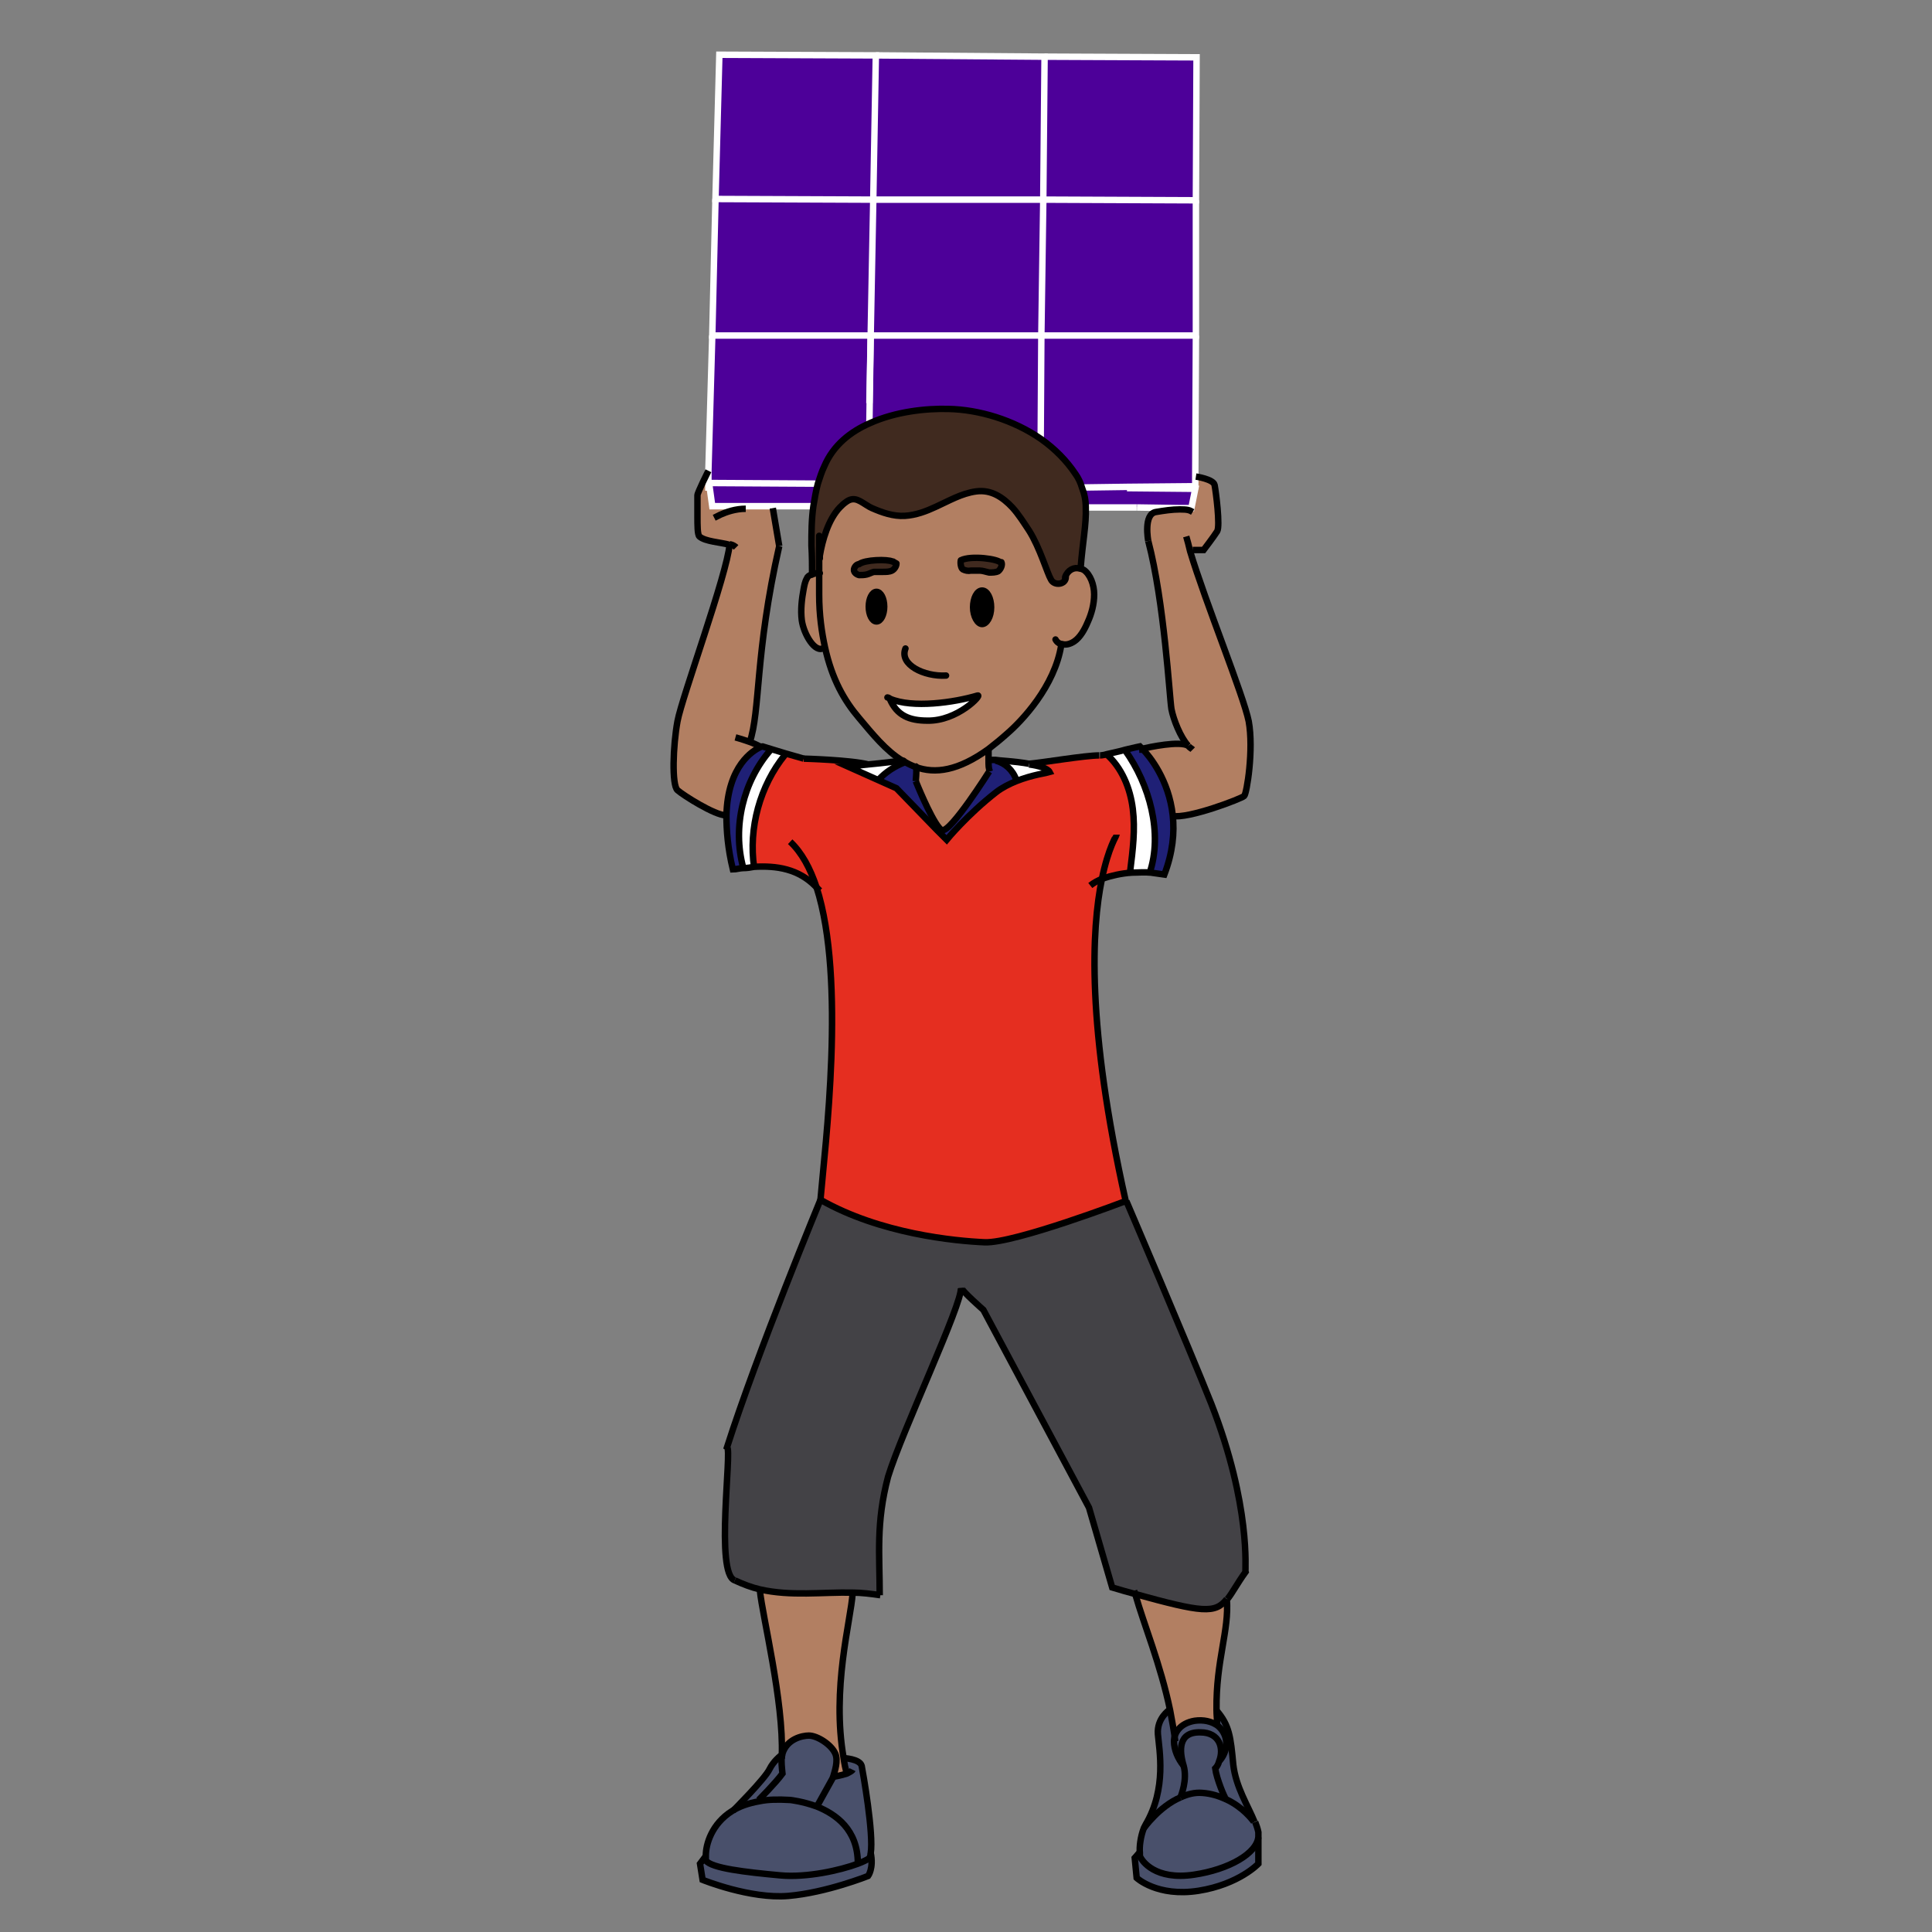<?xml version="1.0" encoding="UTF-8"?><svg id="Layer_5" xmlns="http://www.w3.org/2000/svg" width="300" height="300" viewBox="0 0 300 300"><rect x="0" y="0" width="300" height="300" fill="#808080" stroke="none"/><defs><style>.cls-1{stroke-linecap:round;stroke-linejoin:round;}.cls-1,.cls-2{stroke:#000;}.cls-1,.cls-2,.cls-3{fill:none;}.cls-2,.cls-3{stroke-miterlimit:10;}.cls-3{stroke:#fff;}.cls-4,.cls-5,.cls-6,.cls-7,.cls-8,.cls-9,.cls-10,.cls-11,.cls-12{stroke-width:0px;}.cls-5{fill:#4d0099;}.cls-6{fill:#49506b;}.cls-7{fill:#402a1f;}.cls-8{fill:#434246;}.cls-9{fill:#1f2076;}.cls-10{fill:#b27f62;}.cls-11{fill:#fff;}.cls-12{fill:#e52e20;}</style></defs><path class="cls-6" d="m195.4,285.2v4.1s-2.9,3.3-9.3,4.2c-6.3,1-9.6-2-9.6-2l-.3-3.1.7-.8h0c0,.2,0,.4,0,.5.3.8,2.4,3.8,8.4,2.9,5.4-.8,9.8-3.3,10-5.9h0Z"/><path class="cls-6" d="m195.4,284.5c0,.2,0,.5,0,.7-.2,2.6-4.6,5-10,5.9-5.9.9-8.1-2.2-8.4-2.9,0-.1,0-.3,0-.5,0-.9.1-2.4.6-3.8h0s2.4-3.4,5.7-4.8h0c1.1-.5,2.2-.8,3.4-.7,1.4.1,2.6.5,3.7,1,2.6,1.2,4.1,3.2,4.3,3.5,0,0,0,0,0,0,.2.6.4,1.1.5,1.6Z"/><path class="cls-10" d="m183.2,79.1v-.2h1.8s.7-3,.7-3h-10.6v-.3h10.6v-1.6h0s2.7.4,2.9,1.3c.2,1,.9,6.4.4,7.2-.5.8-2.1,2.9-2.1,2.9h-2.1c2.4,8.1,8.3,22.5,9.1,26.5.8,4.4-.3,11.2-.7,11.6-.4.4-8.7,3.6-11.2,3.1-.6-5.5-3.6-9.2-4.7-10.3,1.3-.3,6-1.3,7.3-.5-1.3-1.3-2.4-4.1-2.6-5.7-.3-1.9-1.1-16.6-3.6-26.1,0,0-.8-4.2,1.2-4.5,1.2-.2,2.5-.4,3.7-.4Z"/><path class="cls-6" d="m191.5,274c.3,3.5,2.3,6.5,3.3,8.9-.3-.3-1.8-2.3-4.3-3.5-.3-.1-1.5-3.2-1.7-4.8.3-.3.5-.7.6-1.1h0c1.6-1.9,1.2-4.3-.4-5.5,0-.9-.1-1.6-.1-2.4h0c2,2.3,2.2,4.1,2.6,8.4Z"/><path class="cls-8" d="m132.4,247.3c-4.7-.1-9.5.6-14.4-.5h0c-1.3-.3-2.6-.8-3.9-1.4-3.1-1-.4-20.2-1.2-20.7,4.6-14.6,14.5-38.4,14.5-38.4,9.3,5.3,20.9,6.5,25.5,6.6s21.9-6.4,21.9-6.4c0,0,9.7,22.7,13.2,31.5,6.2,15.9,5.2,25.8,5.3,26.1-1.3,1.8-2,3.2-2.8,4.2h0c-1.8,2.3-3.8,2.2-14.3-.8-1.1-.3-2.2-.6-3.5-1l-3.6-12.4-16.4-30.7s-3.4-3-3.4-3.4c.3,2.3-9.2,22.4-11.3,29.3-1.9,7.2-1.3,12.2-1.3,18.4-1.4-.3-2.8-.4-4.3-.4Z"/><path class="cls-10" d="m190.5,248.3c.4,5-1.7,9.5-1.6,17.2,0,.8,0,1.6.1,2.4-.9-.6-2.1-1-3.5-.7-2.3.4-3.2,1.7-3.2,3.2-.2-1.7-.4-3.3-.8-4.8-1.5-7.2-4.1-13.4-5.4-18,10.4,2.9,12.5,3.1,14.3.8Z"/><path class="cls-6" d="m188.8,274.6c.2,1.6,1.5,4.7,1.7,4.8-1.1-.5-2.3-.9-3.7-1-1.2,0-2.4.2-3.4.7.1-.2,1.1-2.7.5-4.9-.7-2.3-.9-5.3,2.6-5.2,3,0,3.7,2.5,2.9,4.5-.1.4-.3.8-.6,1.1Z"/><path class="cls-6" d="m189,267.9c1.6,1.2,2,3.6.4,5.5h0c.8-2,0-4.5-2.9-4.5-3.6,0-3.3,2.9-2.6,5.2-.9-1.1-1.5-2.5-1.5-3.8s.9-2.8,3.2-3.2c1.4-.2,2.6.1,3.5.7Z"/><path class="cls-6" d="m183.8,274.2c.7,2.2-.4,4.7-.5,4.9h0c-3.4,1.5-5.7,4.9-5.7,4.9h0c0-.2.2-.4.3-.6,3.3-5.6,2.1-11.5,1.9-14-.2-2.4,1.8-3.8,1.8-3.8.3,1.6.6,3.2.8,4.8,0,1.3.6,2.7,1.5,3.8Z"/><path class="cls-9" d="m181.9,126.6c.3,2.7,0,5.8-1.3,9.2-.7-.1-1.4-.2-2.1-.3h0c2-6.3,0-13.8-3.8-19.1,1.2-.3,2.2-.5,2.2-.5,0,0,.1.1.4.4h0c1.1,1.1,4.1,4.8,4.7,10.3Z"/><path class="cls-11" d="m174.7,116.5c3.8,5.3,5.9,12.9,3.8,19.1h0c-1,0-2,0-2.9,0h0s0-.4,0-.4h0c.4-3.2.8-6.4.4-9.6-.4-3.2-1.7-6.4-4.1-8.5.8-.2,1.9-.4,2.9-.7Z"/><path class="cls-12" d="m171.1,136.5c-1.6,7.7-2.4,22.8,3.7,50,0,0-17.3,6.6-21.9,6.4s-16.2-1.3-25.5-6.6c.7-8.2,4-34.2-.6-48.5-2.7-2.8-6.2-3.3-9.6-3.1-.9-6.2.8-12.7,4.8-17.5h0v-.2c0,0,2.9.8,2.9.8,0,0,7.3.2,10,.9h0c-1.7.2-3.2.4-3.2.4l4.7,2.1,2.9,1.3,6.2,6.4,1.6,1.6s3.2-3.9,7.7-7.4c.9-.7,2.1-1.3,3.1-1.7,2.5-1,4.9-1.3,5.2-1.4-.3-.6-1.7-1-3.2-1.2,2.2-.2,8.7-1.3,10.9-1.3,0,0,.5,0,1.1-.2,2.4,2.1,3.7,5.3,4.1,8.5.4,3.2,0,6.4-.4,9.6h0v.3s0,0,0,0c-1.7.1-3.3.5-4.5.9Z"/><path class="cls-11" d="m163,119.8c-.2.1-2.7.4-5.2,1.4h0c-.5-1.6-1.7-2.8-3.2-3.1h0c.5,0,3.1.1,5.2.5h0c1.5.3,2.8.7,3.2,1.2Z"/><path class="cls-9" d="m154.6,118.1c1.5.4,2.7,1.5,3.2,3h0c-1.1.6-2.2,1.1-3.1,1.8-4.4,3.5-7.7,7.4-7.7,7.4l-1.6-1.6.3-.3h0c.2.2.4.4.5.4,1.3.4,7.3-9.1,7.3-9.1-.1-.5-.2-1.2-.2-1.8h1.2Z"/><path class="cls-7" d="m155.4,87.4c.2.4,0,1.1-.5,1.4-.4.3-1,.3-1.4.2-.5-.1-1-.3-1.5-.3-.4,0-.9,0-1.3,0-.4,0-.9,0-1.3-.2-.4-.2-.4-1-.3-1.4,1.6-.8,5.9-.3,6.2.4Z"/><path class="cls-10" d="m153.5,116.2s0,.8,0,1.8,0,1.2.2,1.8c0,0-6,9.5-7.3,9.1-.2,0-.3-.2-.5-.4-1.4-1.7-3.6-7.2-3.6-7.2.2-2.2,0-2.3,0-2.3h0c3,1.1,6.6.6,11.3-2.8Z"/><path class="cls-4" d="m152.5,91.7c.8,0,1.4,1.2,1.4,2.6s-.7,2.6-1.4,2.6-1.4-1.2-1.4-2.6.6-2.6,1.4-2.6Z"/><path class="cls-11" d="m151.7,108c.8-.2-3.1,4-7.8,3.9-2.8,0-4.7-.8-5.8-3.3h0c3.5,1.4,9.9.5,13.6-.6Z"/><path class="cls-9" d="m145.8,128.5h0l-.3.3-6.2-6.4-2.9-1.3h0c1.1-1.2,2.5-2.2,4-2.7v-.2c.6.3,1.2.6,1.8.8h0s.2,0,0,2.3c0,0,2.2,5.5,3.6,7.2Z"/><path class="cls-11" d="m140.5,118.3v.2c-1.6.6-3,1.5-4.1,2.7h0s-4.7-2.1-4.7-2.1c0,0,1.5-.2,3.2-.3,2.4-.3,5.2-.6,5.4-.6h0c.1,0,.2.1.3.2Z"/><path class="cls-7" d="m139.1,87.5c0,.5-.2.9-.7,1.1-.4.2-.9.2-1.4.2-.5,0-.9-.1-1.4,0-.4,0-.8.2-1.1.4-.4.1-.8.2-1.2.1-.4,0-.8-.4-.8-.8,0-.4.4-1,.8-.9.9-.7,4.3-.8,5.2-.4,0,0,.4.2.5.3Z"/><ellipse class="cls-4" cx="136.1" cy="94.2" rx="1.2" ry="2.3"/><path class="cls-6" d="m135.2,287.8c.5,2.4-.4,3.6-.4,3.6,0,0-6.5,2.6-12.4,3.1-5.9.5-13.3-2.5-13.3-2.5l-.4-2.5.9-1.2h0c0,.3,0,.6,0,.8.8,1.2,6.1,1.8,11.5,2.3,4.2.4,9.4-.8,12.1-1.8.8-.3,1.4-.6,1.7-.8.2-.1.3-.4.3-.8h0Z"/><path class="cls-6" d="m131.5,275.4c-.2-.8-.4-1.6-.5-2.5h0s2.5.1,2.8,1.2c.2,1,1.9,10.6,1.4,13.6,0,.4-.2.7-.3.8-.3.2-.9.5-1.7.8,0-5.2-3.4-7.6-6.4-8.8l2.5-4.5s0-.1.1-.3c0,0,1.2-.2,2.1-.5Z"/><path class="cls-6" d="m126.8,280.6c3,1.2,6.4,3.6,6.4,8.8-2.7,1-7.9,2.2-12.1,1.8-5.4-.5-10.6-1.1-11.5-2.3,0-.2,0-.5,0-.8,0-1.7.9-4.9,4.1-6.9,1.1-.7,2.5-1.2,4.2-1.5,1.4-.3,3-.3,4.8-.2,0,0,1.9.2,4.1,1Z"/><path class="cls-10" d="m132.4,247.3h0c-.3,4.3-3.3,14.8-1.4,25.6.1.8.3,1.7.5,2.5-.9.3-2.1.5-2.1.5.2-.7.8-2.4.3-3.5-.6-1.4-2.8-2.8-4.1-2.8-1,0-3.4.5-4.1,2.8,0,0,0,0-.1,0,.2-8.4-3.1-21.5-3.4-25.6h0s0-.2,0-.2c4.8,1.1,9.7.4,14.4.5h0Z"/><path class="cls-7" d="m168.5,78.8h0c0-1.1-.2-2.1-.6-3.1-.2-.7-.6-1.4-1-2.1-1.3-2.2-3.2-3.9-5.3-5.4-4.3-3-9.7-4.5-14.4-4.7-3.5-.1-8.2.4-12.2,2.2-3,1.4-5.7,3.5-7.1,6.7-.4.9-.7,1.8-1,2.7-.3,1.2-.5,2.3-.7,3.5-.3,2.1-.3,4.2-.3,6.1,0,1.7,0,3.2.1,4.5.4-.2.9-.2,1.2-.2,0-1,0-1.9,0-2.8.4-2.4,1.3-5.6,3.1-7.5.3-.3.6-.6.9-.8,1.4-1,2.3,0,3.7.7,0,0,0,0,0,0,.1,0,.3.1.4.2,1.6.8,3.3,1.3,5.1,1.2,1.7,0,3.3-.7,4.8-1.4,2.1-1,4.1-2.1,6.3-2.4,2.3-.3,4.1.8,5.6,2.5,1,1.1,1.8,2.4,2.6,3.6,1.7,2.7,2.8,6.6,3.4,7.6.6,1,2.4.9,2.3-.4h0c.4-1.1,1.4-1.6,2.3-1.3h0c.3-4,.9-6.9.8-9.5Z"/><path class="cls-6" d="m129.7,272.4c.5,1.1,0,2.9-.3,3.5,0,.2-.1.3-.1.3l-2.5,4.5c-2.2-.9-4.1-1-4.1-1-1.9-.2-3.4,0-4.8.2h0s0-.1,0-.1c0,0,2.7-2.6,3.7-4.1-.2-1-.3-1.9-.1-2.6,0-.2,0-.4.1-.5.7-2.3,3.1-2.7,4.1-2.8,1.3,0,3.5,1.4,4.1,2.8Z"/><path class="cls-10" d="m168.3,88.5c-.2-.1-.4-.2-.6-.2-.9-.2-1.9.3-2.3,1.3h0c0,1.2-1.8,1.4-2.3.4-.6-1-1.7-4.9-3.4-7.6-.8-1.2-1.6-2.5-2.6-3.6-1.5-1.6-3.3-2.8-5.6-2.5-2.3.3-4.3,1.5-6.3,2.4-1.5.7-3.1,1.3-4.8,1.4-1.8.1-3.5-.5-5.1-1.2-.1,0-.3-.1-.4-.2,0,0,0,0,0,0-1.4-.8-2.3-1.8-3.7-.7-.3.2-.6.5-.9.8-1.8,1.9-2.7,5.1-3.1,7.5,0,1,0,1.9,0,2.8-.3,0-.8,0-1.2.2-.4.1-.7.3-.8.6-.3.5-.4,1.1-.5,1.6-.3,1.6-.5,3.3-.3,4.9.3,2.2,2.1,5.2,3.4,4.3h.3c1.1,5,3,8.2,5.3,10.9,2.1,2.5,4.2,5.1,6.7,6.6h0c.1,0,.2.1.3.2.5.3,1.1.6,1.7.8,3,1.1,6.6.6,11.3-2.8.9-.7,1.9-1.5,2.9-2.4,2.2-1.9,7.4-7.3,8.4-13.8h0c.6.1,1.3,0,1.9-.5.9-.7,1.6-1.8,2.1-3,.6-1.3,1-2.8,1-4.3,0-1.5-.6-3.1-1.6-3.8Zm-32.1,8c-.6,0-1.2-1-1.2-2.3s.5-2.3,1.2-2.3,1.2,1,1.2,2.3-.5,2.3-1.2,2.3Zm1-7.6c-.5,0-.9-.1-1.4,0-.4,0-.8.2-1.1.4-.4.1-.8.2-1.2.1-.4,0-.8-.4-.8-.8,0-.4.4-1,.8-.9.9-.7,4.3-.8,5.2-.4,0,0,.4.2.5.3,0,.5-.2.9-.7,1.1-.4.2-.9.2-1.4.2Zm6.9,23.1c-2.8,0-4.7-.8-5.8-3.3h0c3.5,1.4,9.9.5,13.6-.6.8-.2-3.1,4-7.8,3.9Zm8.5-14.9c-.8,0-1.4-1.2-1.4-2.6s.6-2.6,1.4-2.6,1.4,1.2,1.4,2.6-.7,2.6-1.4,2.6Zm2.4-8.1c-.4.3-1,.3-1.4.2-.5-.1-1-.3-1.5-.3-.4,0-.9,0-1.3,0-.4,0-.9,0-1.3-.2-.4-.2-.4-1-.3-1.4,1.6-.8,5.9-.3,6.2.4.2.4,0,1.1-.5,1.4Z"/><path class="cls-11" d="m119.7,116.4h0c0,0,2.3.6,2.3.6v.2c0,0,0,0,0,0-3.9,4.8-5.7,11.4-4.8,17.5-.6,0-1.2.1-1.7.2h0s0-.2,0-.2c-1.7-6.3,0-13.4,4.3-18.3Z"/><path class="cls-6" d="m117.9,279.7h0c-1.7.4-3.1,1-4.2,1.6,0,0,5.1-5,5.7-6.5.6-1.2,1.6-2.1,2-2.3,0,.2,0,.3,0,.5-.1.7,0,1.6.1,2.6-1.1,1.5-3.7,4.1-3.7,4.1Z"/><path class="cls-9" d="m112.8,126.7c.2-7.8,4.1-10.1,5.3-10.6.2,0,.3-.1.3-.1l1.3.4h0c-4.3,4.9-6,12.1-4.3,18.3v.2s0,0,0,0c-.5,0-1.1.1-1.6.2-.8-3.3-1.1-6.1-1-8.4Z"/><path class="cls-10" d="m116.4,115.2c1.7-4.9.8-13.8,4.6-30.5l-1-5.9-2.5-.3h-7s-.4-2.9-.4-2.9h-.2v-2.6c0,0-1.6,3.4-1.6,3.8s0,1.7,0,3.2,0,2.9.3,3.2c.9.8,3.3.9,4.7,1.3h0c-.4,4.7-7.4,23.7-8.1,27.5-.7,3.8-.9,9.9,0,10.7.9.8,5.8,3.9,7.5,3.9h.1c.1-7.8,4.1-10.1,5.3-10.6h0c-.4-.4-1-.6-1.6-.8Z"/><path class="cls-5" d="m162.2,8.8l-26.2-.2-24.3-.2-.6,22.4-.6,21.2-.5,21.1v2.6c0,0,.2,0,.2,0l.4,2.8h6.9s.1,0,.1,0h8.7c.2-1.1.4-2.3.7-3.5.2-.9.6-1.9,1-2.7,1.4-3.3,4.1-5.4,7.1-6.7,4-1.8,8.7-2.3,12.2-2.2,4.7.1,10.1,1.7,14.4,4.7,2.1,1.5,3.9,3.3,5.3,5.4.5.7.8,1.4,1,2.1.4,1,.6,2,.6,3.1h0s7.9,0,7.9,0h6.7s1.8,0,1.8,0l.7-3v-23.8s0-20.9,0-20.9V8.9c0,0-23.5-.2-23.5-.2Z"/><line class="cls-3" x1="135.2" y1="52.1" x2="135" y2="62.6"/><polyline class="cls-3" points="110.2 75.7 110 75.7 110 73.1 110.6 52.1"/><line class="cls-3" x1="135" y1="65.7" x2="135.2" y2="52.1"/><line class="cls-3" x1="161.7" y1="52.1" x2="135.2" y2="52.1"/><polyline class="cls-3" points="185.7 52.1 185.6 74 185.6 75.5 175 75.6 167.9 75.7"/><line class="cls-3" x1="161.6" y1="68.2" x2="161.7" y2="52.1"/><polyline class="cls-3" points="185.7 31.1 185.7 52.1 161.7 52.1 162 31"/><polyline class="cls-3" points="162.2 8.8 185.8 8.9 185.7 31.1 162 31"/><polyline class="cls-3" points="136 8.6 162.2 8.8 162 31 135.6 31"/><polyline class="cls-3" points="135.6 31 135.2 52.1 110.6 52.1 111.1 30.9"/><polygon class="cls-3" points="135.6 31 111.1 30.9 111.7 8.5 136 8.6 135.6 31"/><line class="cls-3" x1="176.5" y1="78.8" x2="168.5" y2="78.8"/><polyline class="cls-3" points="175 75.8 185.6 75.9 185 78.9 183.2 78.9 176.6 78.8"/><polyline class="cls-3" points="126.3 78.6 117.6 78.6 117.5 78.6 110.6 78.6 110.2 75.7 110.1 75 127 75.1"/><line class="cls-3" x1="176.6" y1="78.8" x2="176.5" y2="78.8"/><line class="cls-2" x1="120" y1="78.9" x2="121" y2="84.8"/><path class="cls-2" d="m185.7,74s2.7.4,2.9,1.3c.2,1,.9,6.4.4,7.2-.5.8-2.1,2.9-2.1,2.9h-1.7"/><path class="cls-2" d="m184.2,83.3c.2.7.4,1.4.6,2.3,2.4,8,8.3,22.4,9.1,26.4.8,4.4-.3,11.2-.7,11.6-.4.4-8.7,3.6-11.2,3.1h0"/><path class="cls-2" d="m184.5,115.8c.2.3.5.4.7.6"/><path class="cls-2" d="m178.3,84c2.5,9.5,3.3,24.3,3.6,26.1.3,1.6,1.4,4.4,2.6,5.7"/><path class="cls-2" d="m177.2,116.3c1.3-.3,6-1.3,7.3-.5h0"/><path class="cls-2" d="m176.9,116.4s.1,0,.4,0"/><path class="cls-2" d="m178.3,84s-.8-4.2,1.2-4.5c1.2-.2,2.5-.4,3.7-.4s1.5.1,2,.4"/><path class="cls-2" d="m113.3,84.5c.5.1.8.3,1,.5"/><path class="cls-2" d="m110,73.1s-1.7,3.4-1.7,3.8,0,1.7,0,3.2,0,2.9.3,3.2c.9.8,3.3.9,4.7,1.3"/><path class="cls-2" d="m113.3,84.5h0c-.4,4.7-7.4,23.7-8.1,27.5-.7,3.8-.9,9.9,0,10.7.9.8,5.8,3.9,7.5,3.9"/><path class="cls-2" d="m114.2,114.5s1.1.3,2.2.7c.6.2,1.2.5,1.6.7"/><path class="cls-2" d="m121,84.8c-3.8,16.7-2.9,25.6-4.6,30.5"/><path class="cls-2" d="m142.2,119s.2,0,0,2.3"/><path class="cls-2" d="m153.5,116.2s0,.8,0,1.8,0,1.2.2,1.8"/><path class="cls-2" d="m159.8,118.6c-2.2-.4-4.7-.5-5.2-.6h-1"/><path class="cls-2" d="m140.2,118.1c-.2,0-3.1.4-5.4.6-1.7.2-3.2.3-3.2.3l4.7,2.1,2.9,1.3,6.2,6.4,1.6,1.6s3.2-3.9,7.7-7.4c.9-.7,2.1-1.3,3.1-1.7,2.5-1,4.9-1.3,5.2-1.4-.3-.6-1.7-1-3.2-1.2"/><path class="cls-2" d="m153.6,119.8s-6,9.5-7.3,9.1c-.2,0-.3-.2-.5-.4-1.4-1.7-3.6-7.2-3.6-7.2"/><path class="cls-2" d="m159.8,118.6h0c2.2-.2,8.7-1.3,10.9-1.3"/><path class="cls-2" d="m170.8,117.3c0,0,.5,0,1.1-.2.8-.2,1.9-.4,2.9-.7,1.2-.3,2.2-.5,2.2-.5,0,0,.1.1.4.4h0c1.1,1.1,4.1,4.8,4.7,10.3.3,2.7,0,5.8-1.3,9.2-.7-.1-1.4-.2-2.1-.3-1-.1-2,0-2.9,0-1.7.1-3.3.5-4.5.9-.8.3-1.5.7-2,1.1"/><path class="cls-2" d="m134.8,118.7c-2.7-.7-10-.9-10-.9"/><path class="cls-2" d="m124.8,117.8l-2.8-.8-2.3-.7-1.3-.4s-.1,0-.3.1c-1.1.5-5.1,2.8-5.3,10.6,0,2.3.2,5.1,1,8.4.5,0,1.1-.2,1.6-.2.6,0,1.2-.1,1.7-.2,3.5-.2,6.9.3,9.6,3.1.2.2.4.4.6.6"/><path class="cls-2" d="m173.4,129.6c0,.1-1.3,2-2.3,6.9-1.6,7.7-2.4,22.8,3.7,50,0,0-17.3,6.6-21.9,6.4s-16.2-1.3-25.5-6.6c.7-8.2,4-34.2-.6-48.5-1-3-2.3-5.4-4.1-7.1"/><path class="cls-2" d="m136.6,247.7c0-6.3-.6-11.2,1.3-18.4,2.1-6.9,11.6-27,11.3-29.3"/><path class="cls-2" d="m127.4,186.3s-9.8,23.7-14.5,38.4c.8.5-1.9,19.7,1.2,20.7"/><path class="cls-2" d="m190.5,248.3c-1.8,2.3-3.8,2.1-14.3-.8-1.1-.3-2.2-.6-3.5-1l-3.6-12.4-16.4-30.7s-3.4-3-3.4-3.4"/><path class="cls-2" d="m174.9,186.5s9.7,22.7,13.2,31.5c6.2,15.9,5.2,25.8,5.3,26.1-1.3,1.8-2,3.2-2.8,4.2"/><path class="cls-2" d="m114.1,245.4c1.3.6,2.6,1.1,3.9,1.4h0c4.8,1.1,9.7.4,14.4.5,1.4,0,2.9.2,4.3.4"/><path class="cls-2" d="m118,247c.4,4,3.7,17.2,3.4,25.6,0,.2,0,.3,0,.5"/><path class="cls-2" d="m132.4,247.4c-.3,4.3-3.3,14.8-1.4,25.6.1.8.3,1.7.5,2.5,0,0,0,0,0,.1"/><path class="cls-2" d="m176.1,247l.2.6c1.3,4.6,3.9,10.8,5.4,18,.3,1.6.6,3.2.8,4.8"/><path class="cls-2" d="m189,268.2c0,0,0-.2,0-.3,0-.9-.1-1.6-.1-2.4-.1-7.7,2-12.3,1.6-17.2h0"/><path class="cls-2" d="m194.8,282.9c-1-2.5-2.9-5.4-3.3-8.9-.4-4.3-.6-6.1-2.6-8.4"/><path class="cls-2" d="m181.6,265.5s-2,1.3-1.8,3.8c.2,2.4,1.4,8.4-1.9,14-.1.2-.2.4-.3.6-.5,1.3-.7,2.9-.6,3.8,0,.2,0,.4,0,.5.3.8,2.4,3.8,8.4,2.9,5.4-.8,9.8-3.3,10-5.9,0-.2,0-.5,0-.7-.1-.5-.3-1.1-.5-1.6"/><path class="cls-2" d="m176.9,287.7l-.7.8.3,3.1s3.2,3,9.6,2c6.3-1,9.3-4.2,9.3-4.2v-4.1"/><path class="cls-2" d="m131,273s2.5.1,2.8,1.2c.2,1,1.9,10.6,1.4,13.6,0,.4-.2.7-.3.8-.3.2-.9.5-1.7.8-2.7,1-7.9,2.2-12.1,1.8-5.4-.5-10.6-1.1-11.5-2.3,0-.2,0-.5,0-.8,0-1.7.9-4.9,4.1-6.9,1.1-.7,2.5-1.2,4.2-1.5,1.4-.3,3-.3,4.8-.2,0,0,1.9.2,4.1,1,3,1.2,6.4,3.6,6.4,8.8"/><path class="cls-2" d="m126.8,280.6l2.5-4.5s0-.1.1-.3c.2-.7.8-2.4.3-3.5-.6-1.4-2.8-2.8-4.1-2.8-1,0-3.4.5-4.1,2.8,0,.2-.1.4-.1.5-.1.7,0,1.6.1,2.6-1.1,1.5-3.7,4.1-3.7,4.1"/><path class="cls-2" d="m121.6,272.4s0,0-.1,0c-.4.3-1.4,1.1-2,2.3-.7,1.5-5.7,6.5-5.7,6.5"/><path class="cls-2" d="m129.4,275.9s1.2-.2,2.1-.5c.4-.2.8-.4.9-.6"/><path class="cls-2" d="m109.6,288.2l-.9,1.2.4,2.5s7.4,3,13.3,2.5c5.9-.5,12.4-3.1,12.4-3.1,0,0,.9-1.2.4-3.6"/><path class="cls-2" d="m183.3,279.1c1.1-.5,2.2-.8,3.4-.7,1.4.1,2.6.5,3.7,1,2.6,1.2,4.1,3.2,4.3,3.5,0,0,0,0,0,0"/><path class="cls-2" d="m177.6,283.9s2.4-3.4,5.7-4.8"/><path class="cls-2" d="m183.3,279.1h0c.1-.3,1.1-2.7.5-4.9-.7-2.3-.9-5.3,2.6-5.2,3,0,3.7,2.5,2.9,4.5-.1.4-.3.8-.6,1.1.2,1.6,1.5,4.7,1.7,4.8"/><path class="cls-2" d="m183.8,274.2c-.9-1.1-1.5-2.5-1.5-3.8s.9-2.8,3.2-3.2c1.4-.2,2.6.1,3.5.7,1.6,1.2,2,3.6.4,5.5"/><path class="cls-2" d="m110.9,80.4s.4-.2,1-.5c.9-.4,2.3-.9,3.9-.9"/><path class="cls-1" d="m140.2,118.1c.1,0,.2.1.3.2.5.3,1.1.6,1.7.8,3,1.1,6.6.6,11.3-2.8.9-.7,1.9-1.5,2.9-2.4,2.2-1.9,7.4-7.3,8.4-13.8"/><line class="cls-2" x1="140.2" y1="118.1" x2="140.2" y2="118.1"/><path class="cls-1" d="m127.2,83.2c0,1.2,0,2.1,0,3,0,1,0,1.9,0,2.8,0,1,0,2,0,3.3,0,3.2.4,5.9.9,8.2,1.1,5,3,8.3,5.3,11,2.1,2.5,4.2,5.1,6.7,6.6"/><path class="cls-1" d="m140.6,100.7c-1,2.5,2.9,4.4,6.3,4.2"/><path class="cls-1" d="m137.8,108.3c.1,0,.3.1.4.2,3.5,1.5,9.9.6,13.6-.5.8-.2-3.1,4-7.8,3.9-2.8,0-4.7-.8-5.8-3.3"/><path class="cls-2" d="m119.7,116.4h0c-4.3,4.9-6,12-4.3,18.3"/><path class="cls-2" d="m121.9,117.2c-3.9,4.8-5.7,11.4-4.8,17.5,0,0,0,0,0,0"/><path class="cls-2" d="m174.7,116.5c3.8,5.3,5.9,12.9,3.8,19.1h0"/><path class="cls-2" d="m171.8,117.1h0c2.4,2.1,3.7,5.3,4.1,8.5.4,3.2,0,6.4-.4,9.6"/><path class="cls-2" d="m136.4,121.1c1.1-1.2,2.5-2.1,4-2.7"/><path class="cls-2" d="m154.6,118.1c1.5.4,2.7,1.5,3.2,3"/><path class="cls-1" d="m138.6,87.2c-.8-.4-4.3-.3-5.2.4-.4,0-.8.5-.8.9,0,.4.4.7.8.8.4,0,.8,0,1.2-.1.4-.1.7-.3,1.1-.4.5,0,.9,0,1.4,0,.5,0,1,0,1.4-.2.4-.2.7-.7.7-1.1,0,0-.4-.2-.5-.3Z"/><path class="cls-1" d="m155.4,87.4c-.3-.6-4.6-1.2-6.2-.4-.1.4,0,1.2.3,1.4.4.2.8.3,1.3.2.4,0,.9,0,1.3,0,.5,0,1,.2,1.5.3.5,0,1,0,1.4-.2.4-.3.7-1,.5-1.4Z"/><ellipse class="cls-1" cx="136.1" cy="94.2" rx="1.2" ry="2.3"/><path class="cls-1" d="m153.9,94.3c0,1.5-.7,2.6-1.4,2.6s-1.4-1.2-1.4-2.6.6-2.6,1.4-2.6,1.4,1.2,1.4,2.6Z"/><path class="cls-1" d="m126.1,89.2c0-1.3,0-2.8-.1-4.5,0-1.9,0-4,.3-6.1.2-1.2.4-2.4.7-3.5.3-.9.6-1.9,1-2.7,1.4-3.3,4.1-5.4,7.1-6.7,4-1.8,8.7-2.3,12.2-2.2,4.7.1,10.1,1.7,14.4,4.7,2.1,1.5,3.9,3.3,5.3,5.4.5.7.8,1.4,1,2.1.4,1,.6,2,.6,3.1h0c.1,2.6-.5,5.5-.8,9.4"/><path class="cls-1" d="m165.4,89.8c0,0,0-.1,0-.2.4-1.1,1.4-1.6,2.3-1.3.2,0,.4.1.6.2,1,.7,1.6,2.3,1.6,3.8,0,1.5-.4,3-1,4.3-.5,1.2-1.2,2.4-2.1,3-.6.4-1.3.6-1.9.4-.4,0-.8-.3-1-.7"/><path class="cls-1" d="m165.5,89.6c0,1.2-1.8,1.4-2.3.4-.6-1-1.7-4.9-3.4-7.6-.8-1.2-1.6-2.5-2.6-3.6-1.5-1.6-3.3-2.8-5.6-2.5-2.3.3-4.3,1.5-6.3,2.4-1.5.7-3.1,1.3-4.8,1.4-1.8.1-3.5-.5-5.1-1.2l-.4-.2s0,0,0,0c-1.4-.8-2.3-1.8-3.7-.7-.3.2-.6.5-.9.8-1.8,1.9-2.7,5.1-3.1,7.5,0,.2,0,.3,0,.4"/><path class="cls-1" d="m127.3,89c-.3,0-.8,0-1.2.2-.4.1-.7.3-.8.6-.3.5-.4,1.1-.5,1.6-.3,1.6-.5,3.3-.3,4.9.3,2.2,2.1,5.2,3.4,4.3"/></svg>